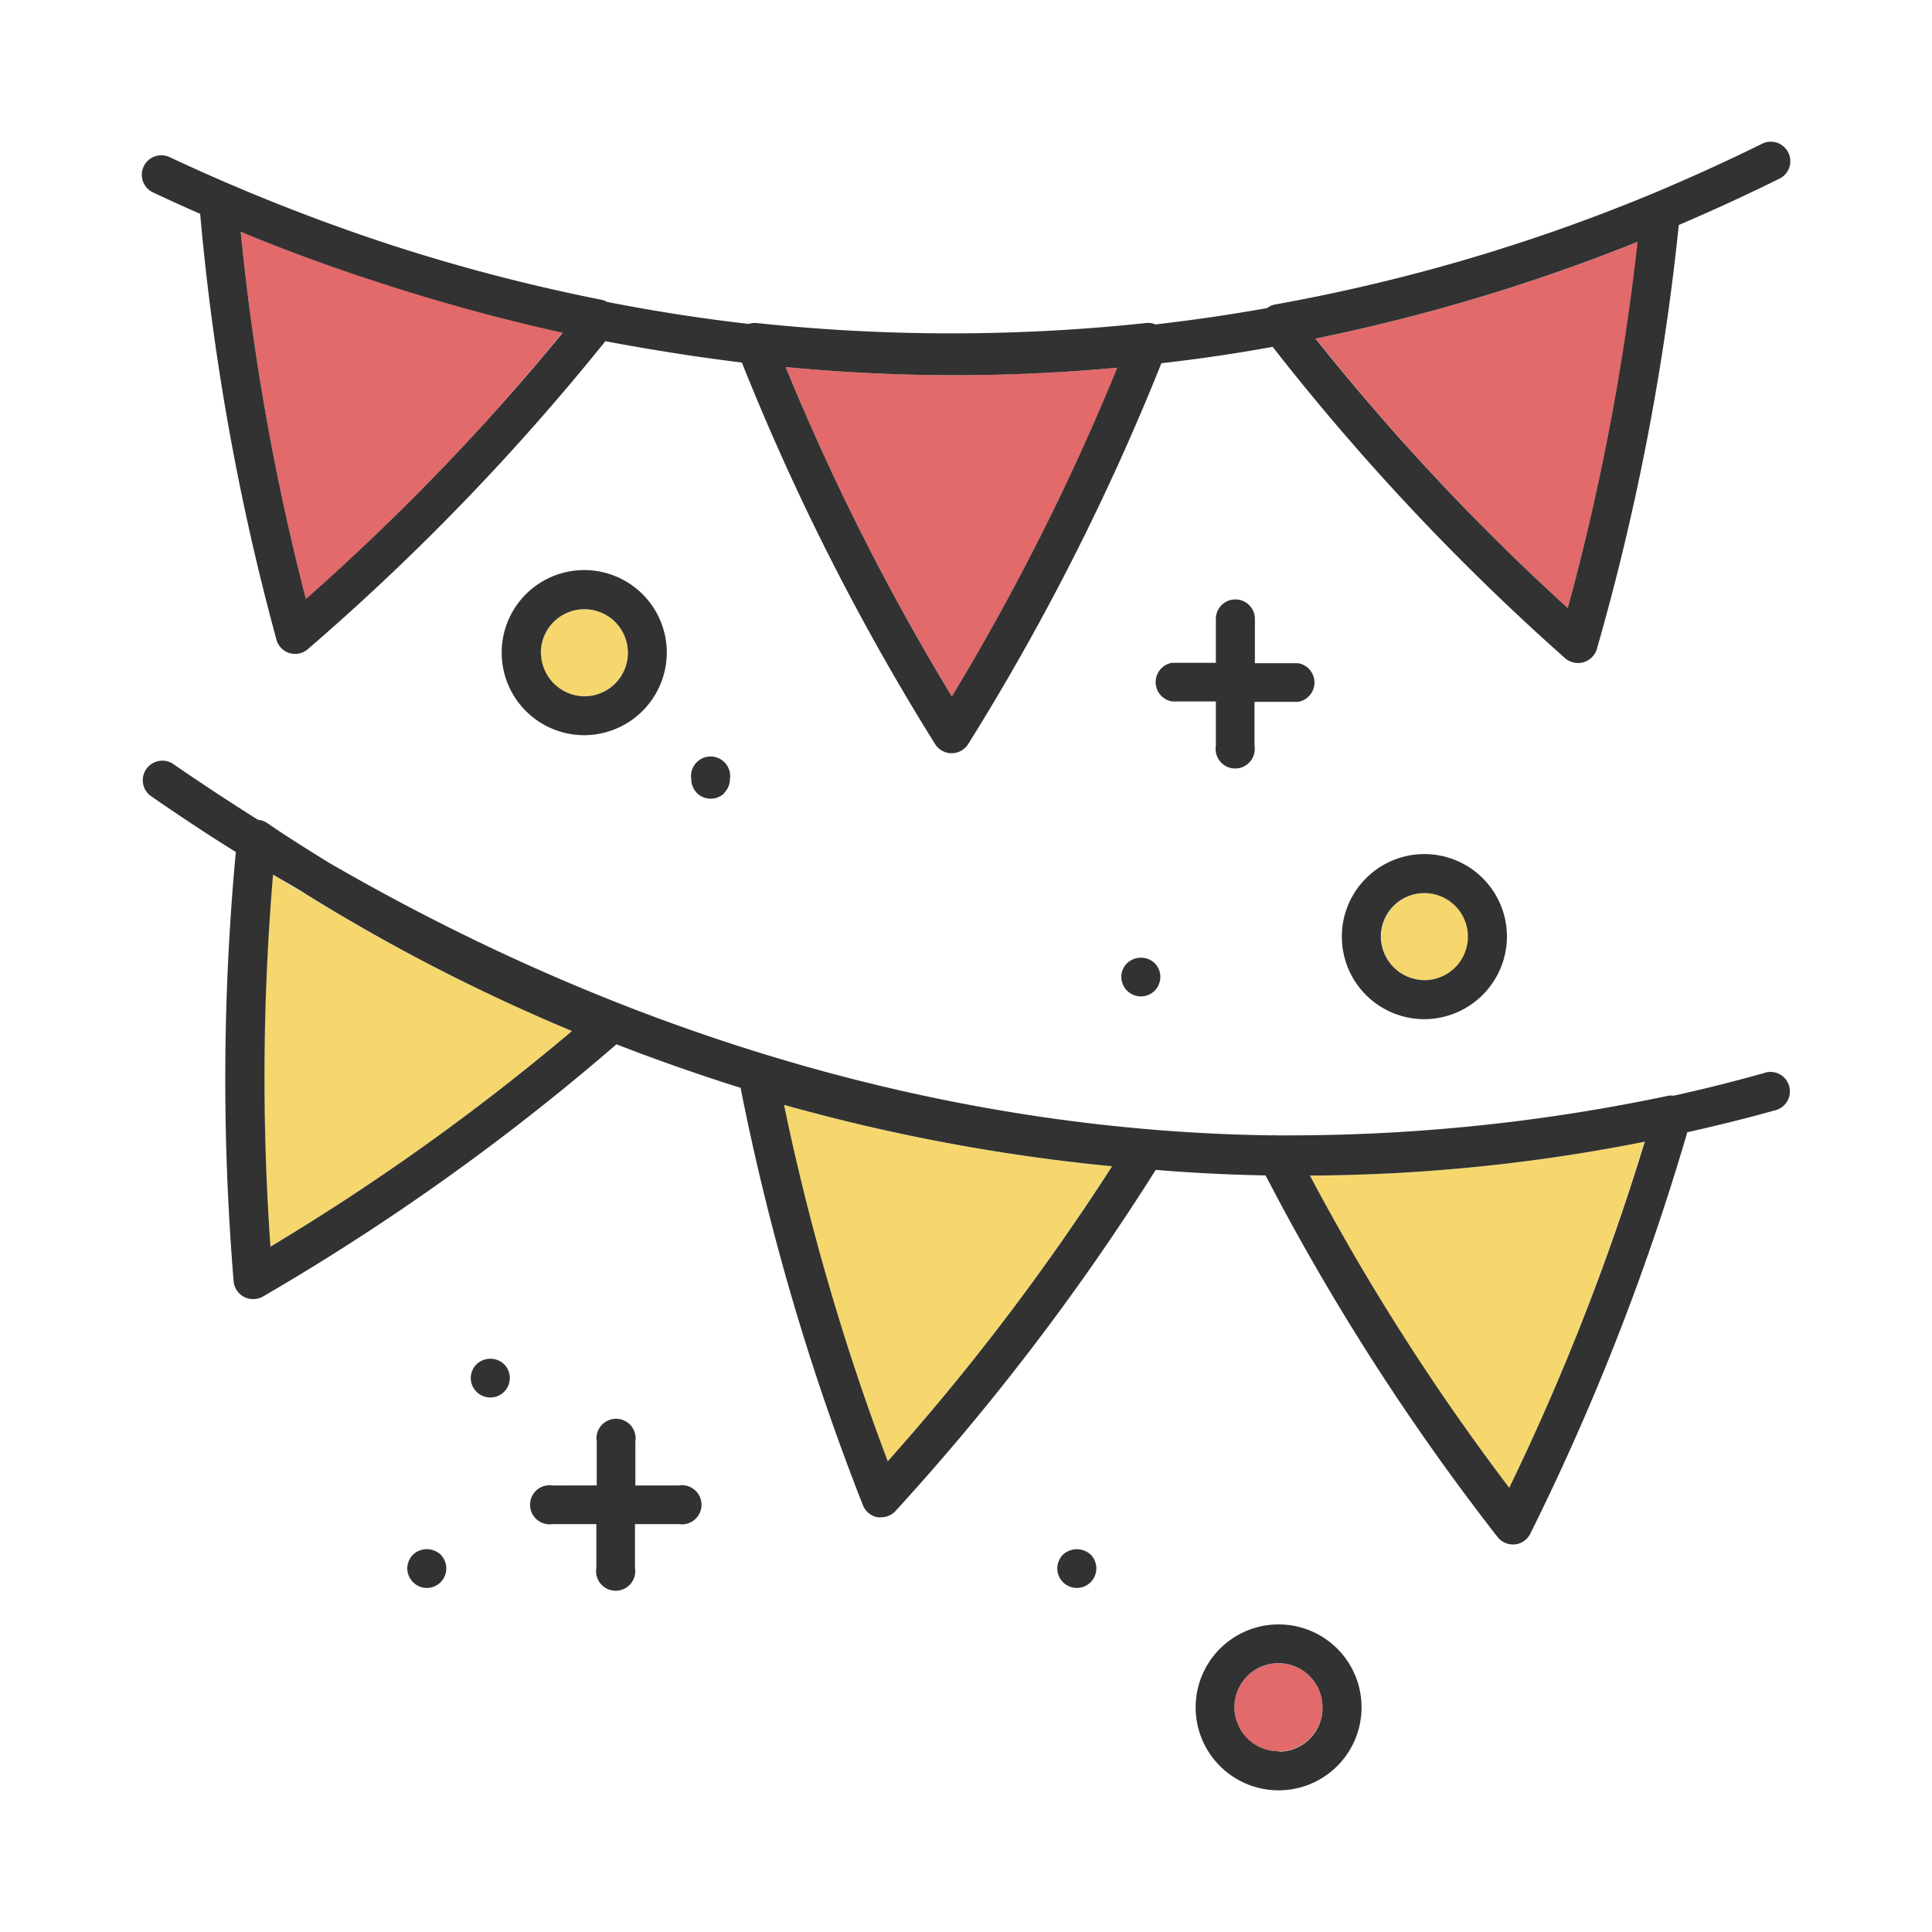 <svg id="圖層_1" data-name="圖層 1" xmlns="http://www.w3.org/2000/svg" viewBox="0 0 150 150"><title>ms-10</title><path d="M117.17,115.53a186.78,186.78,0,0,0,10.5-26.89,136.15,136.15,0,0,1-26,2.63A178,178,0,0,0,117.17,115.53Z" style="fill:#f5d76e"/><path d="M61,28.5A182.72,182.72,0,0,0,73.9,54.07,183.76,183.76,0,0,0,86.77,28.55q-6.31.57-12.66.58C69.75,29.13,65.38,28.91,61,28.5Z" style="fill:#e26a6a"/><path d="M27.24,21.18l-.2-.07Q22.81,19.67,18.69,18a187,187,0,0,0,5.06,28.54A178.58,178.58,0,0,0,43.69,25.8q-7.12-1.56-14.18-3.87C28.75,21.68,28,21.44,27.24,21.18Z" style="fill:#e26a6a"/><path d="M121.72,47.21a186.18,186.18,0,0,0,5.44-28.43,144.92,144.92,0,0,1-25,7.51A179.43,179.43,0,0,0,121.72,47.21Z" style="fill:#e26a6a"/><path d="M114,72.69a3.38,3.38,0,1,0-3.38,3.41A3.41,3.41,0,0,0,114,72.69Z" style="fill:#f5d76e"/><path d="M48.74,50.64a3.38,3.38,0,1,0-3.37,3.42A3.39,3.39,0,0,0,48.74,50.64Z" style="fill:#f5d76e"/><path d="M68.91,113.47A182.82,182.82,0,0,0,86.32,90.55a146.21,146.21,0,0,1-25.47-4.77A184.4,184.4,0,0,0,68.91,113.47Z" style="fill:#f5d76e"/><path d="M21.18,67.9A186.79,186.79,0,0,0,21,96.79,178.39,178.39,0,0,0,44.41,80.05,144.72,144.72,0,0,1,23.8,69.46C22.93,69,22.05,68.43,21.18,67.9Z" style="fill:#f5d76e"/><path d="M99.31,129.14a3.42,3.42,0,1,0,3.37,3.42A3.41,3.41,0,0,0,99.31,129.14Z" style="fill:#e26a6a"/><path d="M87.51,74.78a1.48,1.48,0,0,0-.45,1.06,1.52,1.52,0,0,0,2.59,1.08,1.55,1.55,0,0,0,.44-1.08,1.52,1.52,0,0,0-.44-1.06A1.56,1.56,0,0,0,87.51,74.78Z" style="fill:#323232"/><path d="M82.53,120.7a1.54,1.54,0,0,0-.44,1.07,1.52,1.52,0,0,0,.44,1.07,1.57,1.57,0,0,0,1.08.45,1.55,1.55,0,0,0,1.07-.45,1.52,1.52,0,0,0,.44-1.07,1.54,1.54,0,0,0-.44-1.07A1.59,1.59,0,0,0,82.53,120.7Z" style="fill:#323232"/><path d="M52.7,115.33H49.33v-3.41a1.52,1.52,0,1,0-3,0v3.41H42.92a1.52,1.52,0,1,0,0,3H46.3v3.41a1.52,1.52,0,1,0,3,0v-3.41H52.7a1.52,1.52,0,1,0,0-3Z" style="fill:#323232"/><path d="M32.07,120.7a1.55,1.55,0,0,0-.45,1.07,1.53,1.53,0,0,0,.45,1.07,1.49,1.49,0,0,0,1.07.45,1.52,1.52,0,0,0,1.51-1.52,1.54,1.54,0,0,0-.44-1.07A1.57,1.57,0,0,0,32.07,120.7Z" style="fill:#323232"/><path d="M37,105.92a1.5,1.5,0,0,0,0,2.14,1.52,1.52,0,0,0,2.14,0,1.52,1.52,0,0,0,0-2.14A1.55,1.55,0,0,0,37,105.92Z" style="fill:#323232"/><path d="M95.91,46.54a1.51,1.51,0,0,0-1.51,1.51v3.41H91a1.52,1.52,0,0,0,0,3H94.4V57.9a1.52,1.52,0,1,0,3,0V54.49h3.38a1.52,1.52,0,0,0,0-3H97.43V48.05A1.51,1.51,0,0,0,95.91,46.54Z" style="fill:#323232"/><path d="M117,72.69a6.41,6.41,0,1,0-6.41,6.44A6.44,6.44,0,0,0,117,72.69Zm-9.79,0a3.38,3.38,0,1,1,3.38,3.41A3.41,3.41,0,0,1,107.21,72.69Z" style="fill:#323232"/><path d="M56.22,61.57a1.55,1.55,0,0,0,.45-1.07,1.52,1.52,0,1,0-3,0,1.54,1.54,0,0,0,.44,1.07,1.52,1.52,0,0,0,2.14,0Z" style="fill:#323232"/><path d="M51.77,50.64a6.41,6.41,0,1,0-6.4,6.44A6.43,6.43,0,0,0,51.77,50.64Zm-9.78,0a3.38,3.38,0,1,1,3.38,3.42A3.4,3.4,0,0,1,42,50.64Z" style="fill:#323232"/><path d="M99.31,126.12a6.44,6.44,0,1,0,6.4,6.44A6.43,6.43,0,0,0,99.31,126.12Zm0,9.85a3.42,3.42,0,1,1,3.37-3.41A3.4,3.4,0,0,1,99.31,136Z" style="fill:#323232"/><path d="M136.81,11.16c-2.79,1.38-5.6,2.65-8.43,3.84h0A141.73,141.73,0,0,1,99,23.64a1.49,1.49,0,0,0-.63.28c-2.88.52-5.76.93-8.66,1.27a1.38,1.38,0,0,0-.73-.11,142.84,142.84,0,0,1-30.24,0,1.55,1.55,0,0,0-.61.07q-5.49-.63-11-1.71a1.44,1.44,0,0,0-.45-.17A143.12,143.12,0,0,1,30,18.9a152.27,152.27,0,0,1-16.83-6.7,1.51,1.51,0,1,0-1.29,2.74c1.22.57,2.44,1.13,3.66,1.66a189.62,189.62,0,0,0,5.92,33.05,1.5,1.5,0,0,0,1,1.05,1.62,1.62,0,0,0,.44.07,1.52,1.52,0,0,0,1-.37A182.35,182.35,0,0,0,47,26.49q5.28,1,10.6,1.66a186.38,186.38,0,0,0,15,29.62,1.51,1.51,0,0,0,1.28.71,1.52,1.52,0,0,0,1.29-.71,186.57,186.57,0,0,0,15-29.57q4.34-.49,8.64-1.27A182.16,182.16,0,0,0,121.51,51.1a1.53,1.53,0,0,0,2.47-.71,189.91,189.91,0,0,0,6.36-32.92q3.93-1.68,7.82-3.6a1.51,1.51,0,0,0-1.35-2.71ZM23.75,46.51A187,187,0,0,1,18.69,18q4.13,1.7,8.35,3.14l.2.07c.75.26,1.51.5,2.27.75q7.05,2.3,14.18,3.87A178.58,178.58,0,0,1,23.75,46.51ZM73.9,54.07A182.72,182.72,0,0,1,61,28.5c4.36.41,8.73.63,13.09.63s8.45-.2,12.66-.58A183.76,183.76,0,0,1,73.9,54.07Zm47.82-6.86a179.43,179.43,0,0,1-19.58-20.92,144.92,144.92,0,0,0,25-7.51A186.18,186.18,0,0,1,121.72,47.21Z" style="fill:#323232"/><path d="M137.07,83.28q-3.54,1-7.13,1.79a1.35,1.35,0,0,0-.4,0,142.52,142.52,0,0,1-29.41,3.08h-1a1.48,1.48,0,0,0-.35,0C74.09,87.82,49.12,80.63,25.57,67c-1.62-1-3.23-2-4.81-3.09a1.5,1.5,0,0,0-.73-.26q-3.34-2.1-6.65-4.38a1.52,1.52,0,0,0-1.73,2.49c2.21,1.53,4.42,3,6.66,4.39a190.1,190.1,0,0,0-.17,33.33,1.53,1.53,0,0,0,.81,1.21,1.45,1.45,0,0,0,.7.17,1.5,1.5,0,0,0,.77-.2A180.6,180.6,0,0,0,47.86,81.08q4.8,1.86,9.64,3.38A187.59,187.59,0,0,0,67,116.87a1.52,1.52,0,0,0,1.14.93,1.27,1.27,0,0,0,.28,0,1.52,1.52,0,0,0,1.11-.49A186.47,186.47,0,0,0,89.73,90.83q4.26.35,8.53.43a181.7,181.7,0,0,0,18,28.06,1.52,1.52,0,0,0,1.19.59h.15a1.52,1.52,0,0,0,1.21-.83A189,189,0,0,0,131,87.91c2.3-.52,4.59-1.08,6.87-1.72a1.51,1.51,0,0,0-.83-2.91ZM21,96.79a186.79,186.79,0,0,1,.2-28.89c.87.53,1.75,1,2.62,1.56A144.72,144.72,0,0,0,44.41,80.05,178.39,178.39,0,0,1,21,96.79Zm47.93,16.68a184.4,184.4,0,0,1-8.06-27.69,146.21,146.21,0,0,0,25.47,4.77A182.82,182.82,0,0,1,68.91,113.47Zm48.26,2.06a178,178,0,0,1-15.49-24.26,136.15,136.15,0,0,0,26-2.63A186.78,186.78,0,0,1,117.17,115.53Z" style="fill:#323232"/></svg>